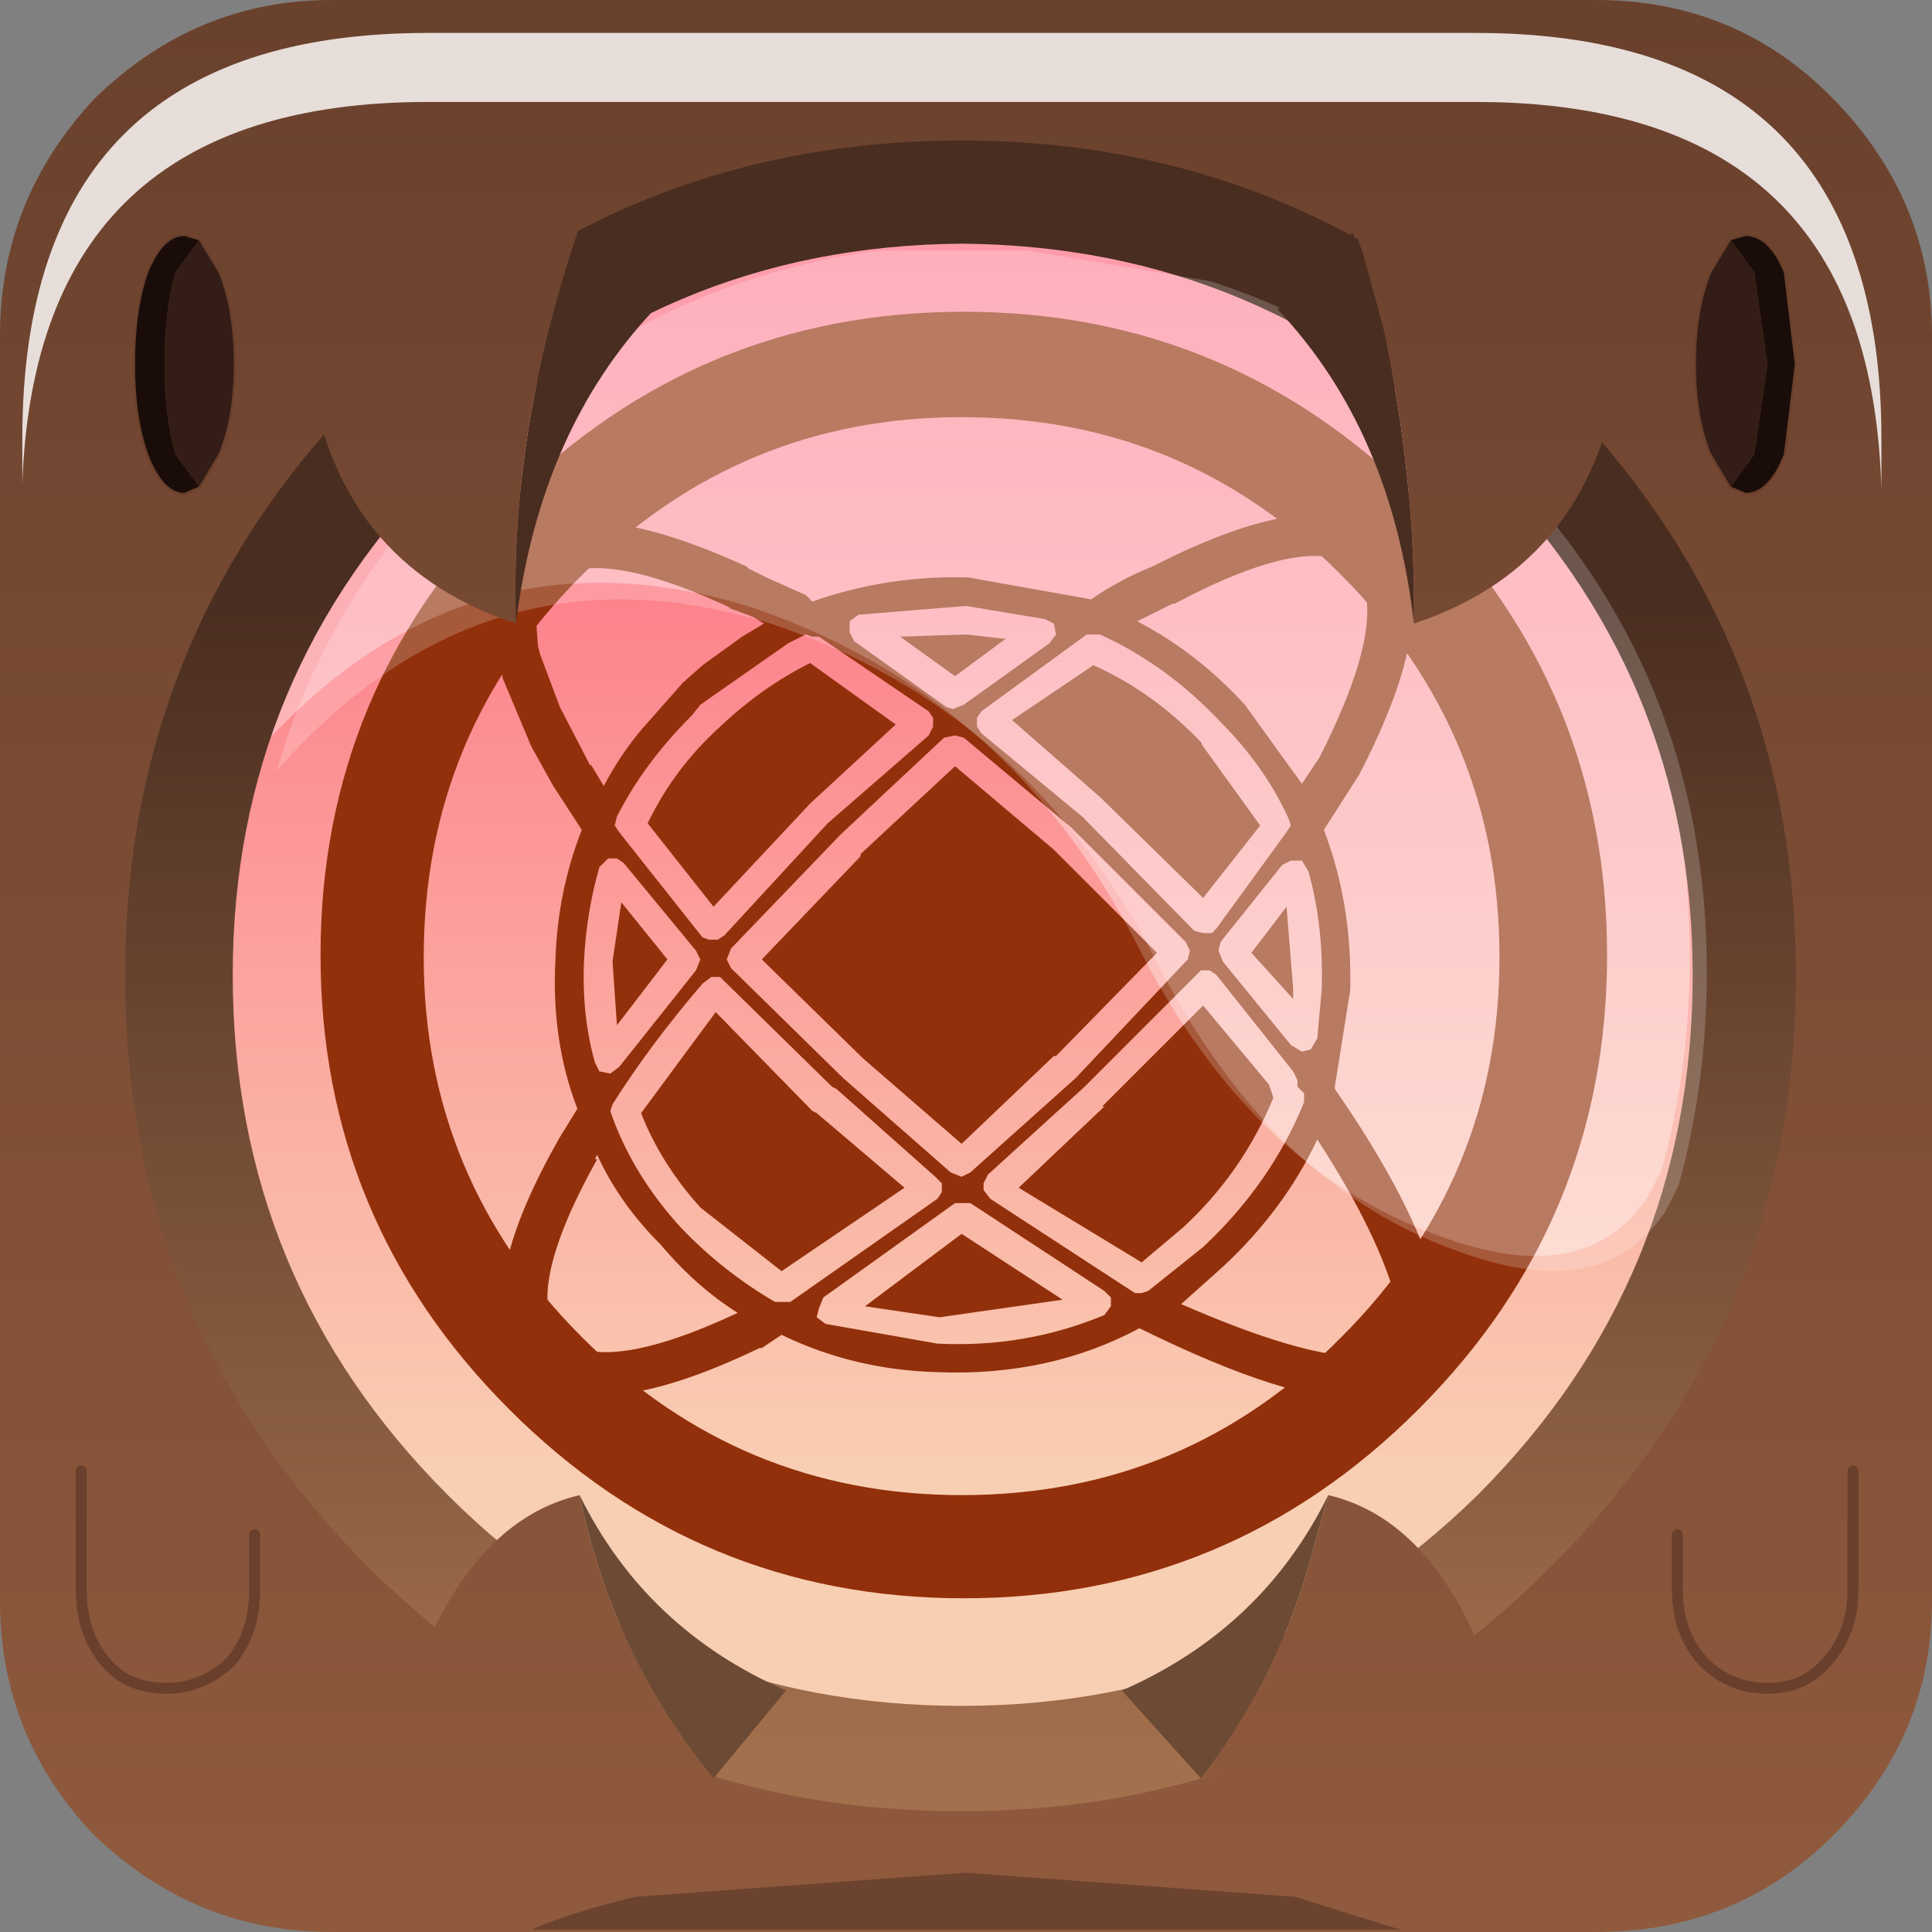 <?xml version="1.0" encoding="UTF-8" standalone="no"?>
<svg xmlns:xlink="http://www.w3.org/1999/xlink" height="66.0px" width="66.0px" xmlns="http://www.w3.org/2000/svg">
  <rect width="100%" height="100%" fill="#808080" stroke="none"/>
  <g transform="matrix(1.5, 0.0, 0.0, 1.5, 0.0, 0.0)">
    <use height="40.3" transform="matrix(1.0, 0.0, 0.0, 1.0, 1.6, 2.35)" width="40.35" xlink:href="#shape0"/>
    <use height="20.15" transform="matrix(1.159, 0.0, 0.0, 1.159, 5.8, 5.25)" width="28.2" xlink:href="#sprite0"/>
    <use height="29.3" transform="matrix(1.0, 0.0, 0.0, 1.0, 7.3, 7.1)" width="29.3" xlink:href="#shape2"/>
    <use height="20.15" transform="matrix(1.159, 0.0, 0.0, 1.159, 5.8, 5.25)" width="28.2" xlink:href="#sprite0"/>
    <use height="44.0" transform="matrix(1.0, 0.0, 0.0, 1.0, 0.0, 0.0)" width="44.0" xlink:href="#shape3"/>
    <use height="8.6" transform="matrix(1.208, 0.0, 0.0, 1.209, 0.508, 0.75)" width="35.05" xlink:href="#sprite1"/>
    <use height="20.15" transform="matrix(1.155, 0.0, 0.0, 1.156, 6.3, 5.65)" width="28.2" xlink:href="#sprite2"/>
    <use height="39.85" transform="matrix(1.0, 0.0, 0.0, 1.0, 1.75, 4.1)" width="40.55" xlink:href="#shape6"/>
  </g>
  <defs>
    <g id="shape0" transform="matrix(1.0, 0.0, 0.0, 1.0, -1.6, -2.35)">
      <path d="M3.4 22.05 Q3.4 14.35 8.85 8.95 14.3 3.5 22.05 3.5 29.75 3.5 35.2 8.95 40.6 14.4 40.6 22.05 40.6 29.75 35.2 35.2 29.75 40.6 22.05 40.6 14.3 40.6 8.85 35.2 3.4 29.75 3.4 22.05" fill="url(#gradient0)" fill-rule="evenodd" stroke="none"/>
      <path d="M41.95 22.5 Q41.95 30.85 36.05 36.75 30.15 42.65 21.75 42.65 13.45 42.65 7.55 36.75 1.6 30.85 1.6 22.5 1.6 14.1 7.55 8.2 13.45 2.35 21.75 2.35 30.15 2.35 36.05 8.2 41.95 14.1 41.95 22.5" fill="url(#gradient1)" fill-rule="evenodd" stroke="none"/>
    </g>
    <linearGradient gradientTransform="matrix(0.0, -0.017, -0.017, 0.0, 21.0, 26.95)" gradientUnits="userSpaceOnUse" id="gradient0" spreadMethod="pad" x1="-819.2" x2="819.2">
      <stop offset="0.012" stop-color="#dad67d"/>
      <stop offset="1.0" stop-color="#cfa451"/>
    </linearGradient>
    <linearGradient gradientTransform="matrix(0.0, -0.019, -0.019, 0.0, 21.75, 18.6)" gradientUnits="userSpaceOnUse" id="gradient1" spreadMethod="pad" x1="-819.2" x2="819.2">
      <stop offset="0.012" stop-color="#f9cfb3"/>
      <stop offset="1.0" stop-color="#ff5b79"/>
    </linearGradient>
    <g id="sprite0" transform="matrix(1.0, 0.0, 0.0, 1.0, 0.0, 0.0)">
      <use height="20.15" transform="matrix(1.0, 0.0, 0.0, 1.0, 0.0, 0.0)" width="28.2" xlink:href="#shape1"/>
    </g>
    <g id="shape1" transform="matrix(1.0, 0.0, 0.0, 1.0, 0.0, 0.0)">
      <path d="M27.65 18.45 L27.4 18.95 Q26.2 20.8 23.4 19.8 19.6 18.5 17.35 14.05 14.8 9.1 9.75 7.4 4.1 5.65 0.0 10.3 1.0 6.85 3.7 4.15 7.2 0.65 11.9 0.05 L14.8 0.05 18.4 0.65 Q21.55 1.65 24.05 4.15 28.2 8.3 28.2 14.25 28.2 16.45 27.65 18.45" fill="#ffffff" fill-opacity="0.196" fill-rule="evenodd" stroke="none"/>
    </g>
    <g id="shape2" transform="matrix(1.0, 0.0, 0.0, 1.0, -7.3, -7.1)">
      <path d="M27.4 17.0 L28.7 18.8 27.4 20.45 25.05 18.15 23.05 16.4 24.9 15.15 Q26.25 15.75 27.35 16.9 L27.4 17.0 M27.7 21.15 L29.3 18.95 29.4 18.8 29.35 18.65 Q28.85 17.55 27.95 16.6 L27.85 16.5 Q26.6 15.15 25.05 14.45 L24.9 14.45 24.75 14.45 22.35 16.2 22.25 16.35 22.25 16.55 22.35 16.7 24.65 18.6 27.2 21.2 27.4 21.25 27.6 21.25 27.7 21.15 M26.75 13.75 L26.7 13.75 25.9 14.15 Q27.25 14.85 28.35 16.05 L29.65 17.85 30.05 17.25 Q31.65 14.1 30.9 13.0 L30.9 12.95 Q29.85 12.1 26.75 13.75 M19.45 14.6 L21.55 16.1 21.7 16.15 21.95 16.05 23.9 14.65 24.05 14.45 24.0 14.2 23.8 14.1 22.0 13.8 19.55 14.0 19.35 14.15 19.35 14.4 19.45 14.6 M22.9 14.55 L21.75 15.4 20.5 14.5 22.0 14.45 22.9 14.55 M19.2 24.55 L21.65 26.7 21.9 26.8 22.1 26.7 24.5 24.55 27.05 21.85 27.1 21.65 27.0 21.45 24.4 18.85 21.95 16.8 21.75 16.75 21.5 16.8 19.15 19.0 16.65 21.6 16.55 21.85 16.65 22.05 19.2 24.55 M15.75 16.3 Q14.65 17.4 14.05 18.6 L14.0 18.8 14.1 18.95 16.0 21.35 16.15 21.4 16.35 21.4 16.5 21.3 18.85 18.75 21.15 16.75 21.25 16.55 21.25 16.35 21.15 16.2 18.65 14.5 18.5 14.5 18.35 14.45 17.95 14.65 15.95 16.05 15.75 16.3 M12.05 31.15 L12.05 31.1 Q10.55 29.75 12.75 25.9 L13.15 25.25 Q12.55 23.7 12.65 21.85 12.7 20.3 13.25 18.9 L12.6 17.9 12.1 17.0 11.45 15.45 11.2 14.05 Q11.2 13.35 11.6 12.85 L11.75 12.65 12.0 12.4 Q12.3 12.15 12.75 12.0 L13.35 11.9 Q14.7 11.85 17.0 12.9 L17.05 12.95 17.45 13.15 18.35 13.55 18.5 13.7 Q20.2 13.1 22.05 13.15 L24.85 13.65 Q25.5 13.2 26.25 12.9 30.25 10.85 31.6 12.35 33.0 13.7 30.95 17.65 L30.15 18.9 Q30.8 20.6 30.75 22.55 L30.4 24.75 30.4 24.8 Q32.2 27.4 32.7 29.25 33.0 30.5 32.6 31.1 32.15 31.9 31.0 31.85 29.4 31.95 25.95 30.25 23.9 31.35 21.35 31.25 19.45 31.2 17.8 30.4 L17.35 30.7 17.3 30.7 Q13.35 32.6 12.05 31.15 M17.35 21.85 L19.6 19.5 19.6 19.45 21.75 17.45 24.0 19.35 26.35 21.7 24.05 24.05 24.0 24.05 21.9 26.05 19.65 24.1 17.35 21.85 M27.85 21.9 L29.4 23.8 29.65 23.95 29.85 23.9 30.0 23.65 30.1 22.55 Q30.15 21.1 29.8 19.85 L29.65 19.6 29.4 19.6 29.2 19.7 27.8 21.45 27.75 21.65 27.85 21.9 M24.7 24.75 L22.5 26.75 22.4 26.95 22.4 27.1 22.55 27.3 25.85 29.45 26.0 29.45 26.15 29.4 27.4 28.4 Q28.95 26.95 29.7 25.1 L29.7 24.9 29.55 24.75 29.55 24.6 29.45 24.4 27.7 22.2 27.55 22.1 27.35 22.1 27.25 22.2 24.7 24.75 M29.3 20.65 L29.45 22.5 29.45 22.75 28.5 21.7 29.3 20.65 M27.4 22.9 L28.9 24.7 29.0 25.0 Q28.3 26.7 26.95 27.95 L26.0 28.75 23.2 27.05 25.15 25.2 25.1 25.2 27.4 22.9 M12.45 13.35 L12.25 13.8 12.2 14.0 12.25 14.7 12.3 14.9 12.75 16.1 13.45 17.45 13.45 17.4 13.75 17.9 Q14.2 17.05 14.8 16.4 L15.55 15.55 16.0 15.15 16.9 14.5 17.4 14.2 17.15 14.05 16.75 13.9 16.6 13.85 16.65 13.85 Q14.2 12.7 13.05 13.0 L12.6 13.2 12.45 13.35 M18.45 18.3 L16.25 20.65 14.75 18.75 Q15.35 17.5 16.4 16.55 17.35 15.65 18.45 15.1 L20.4 16.5 18.45 18.3 M13.85 19.55 L13.65 19.75 Q13.35 20.8 13.3 21.9 13.25 23.15 13.55 24.2 L13.65 24.4 13.9 24.45 14.1 24.3 15.85 22.1 15.95 21.85 15.85 21.65 14.2 19.65 14.05 19.55 13.85 19.55 M14.05 23.35 L13.95 21.9 14.15 20.55 15.2 21.85 14.05 23.35 M16.2 22.25 L16.0 22.4 Q14.8 23.8 13.95 25.15 L13.9 25.3 13.95 25.45 Q14.45 26.8 15.5 27.95 16.45 28.95 17.65 29.65 L17.8 29.65 18.0 29.65 21.35 27.3 21.45 27.15 21.45 26.95 21.3 26.8 19.05 24.8 18.95 24.75 16.5 22.35 16.4 22.25 16.2 22.25 M14.6 25.35 L16.3 23.05 18.5 25.3 18.6 25.35 20.6 27.05 17.8 28.95 15.95 27.5 Q15.05 26.5 14.6 25.35 M18.6 30.0 L18.8 30.15 21.35 30.6 Q23.35 30.7 25.15 29.95 L25.3 29.75 25.3 29.55 25.15 29.4 22.1 27.4 21.95 27.4 21.75 27.4 18.75 29.55 18.65 29.8 18.6 30.0 M27.85 28.85 L26.9 29.7 Q29.65 30.9 31.0 30.9 31.55 30.9 31.75 30.6 31.95 30.25 31.75 29.45 31.3 27.95 30.0 25.95 29.25 27.55 27.85 28.85 M13.55 26.4 L13.6 26.4 Q11.9 29.45 12.75 30.45 13.7 31.35 16.8 29.9 15.85 29.3 15.05 28.35 14.1 27.4 13.6 26.3 L13.55 26.4 M24.2 29.6 L21.4 30.0 19.7 29.75 21.9 28.1 24.2 29.6" fill="#92300b" fill-rule="evenodd" stroke="none"/>
      <path d="M36.6 21.75 Q36.6 27.8 32.3 32.1 28.0 36.4 21.95 36.4 15.9 36.4 11.6 32.1 7.3 27.8 7.3 21.75 7.3 15.7 11.6 11.4 15.9 7.1 21.95 7.1 28.0 7.1 32.3 11.4 36.6 15.7 36.6 21.75 M34.15 21.8 Q34.15 16.7 30.55 13.1 27.0 9.5 21.9 9.5 16.85 9.5 13.25 13.1 9.65 16.7 9.65 21.8 9.65 26.85 13.25 30.45 16.85 34.05 21.9 34.05 27.0 34.05 30.55 30.45 34.15 26.85 34.15 21.8" fill="#92300b" fill-rule="evenodd" stroke="none"/>
    </g>
    <g id="shape3" transform="matrix(1.0, 0.0, 0.0, 1.0, 0.0, 0.0)">
      <path d="M34.2 9.8 Q29.15 4.7 22.0 4.7 14.8 4.7 9.75 9.8 4.65 14.8 4.65 22.05 4.65 29.2 9.75 34.3 14.8 39.4 22.0 39.4 29.2 39.4 34.2 34.3 39.25 29.2 39.25 22.05 39.25 14.8 34.2 9.8 M2.15 2.25 Q4.45 0.0 7.55 0.0 L36.35 0.0 Q39.55 0.0 41.75 2.25 44.0 4.55 44.0 7.65 L44.0 36.45 Q44.0 39.55 41.75 41.8 39.55 44.0 36.35 44.0 L7.55 44.0 Q4.45 44.0 2.15 41.8 0.0 39.55 0.0 36.45 L0.0 7.65 Q0.0 4.55 2.15 2.25" fill="url(#gradient2)" fill-rule="evenodd" stroke="none"/>
      <path d="M21.9 5.55 Q15.0 5.6 10.2 10.5 5.3 15.35 5.3 22.2 5.3 29.15 10.2 34.05 15.0 38.85 21.9 38.85 28.75 38.85 33.65 34.05 38.55 29.15 38.55 22.2 38.55 15.35 33.65 10.5 28.8 5.6 21.9 5.55 M8.4 8.8 Q14.0 3.2 21.9 3.2 29.75 3.2 35.3 8.8 40.9 14.35 40.9 22.2 40.9 30.15 35.3 35.7 29.75 41.25 21.9 41.25 14.0 41.25 8.4 35.7 2.85 30.15 2.85 22.2 2.85 14.35 8.4 8.8" fill="url(#gradient3)" fill-rule="evenodd" stroke="none"/>
    </g>
    <linearGradient gradientTransform="matrix(0.0, -0.028, -0.044, 0.0, 20.85, 22.2)" gradientUnits="userSpaceOnUse" id="gradient2" spreadMethod="pad" x1="-819.2" x2="819.2">
      <stop offset="0.02" stop-color="#905a3d"/>
      <stop offset="0.976" stop-color="#6a412d"/>
    </linearGradient>
    <linearGradient gradientTransform="matrix(0.0, -0.017, -0.017, 0.0, 21.9, 26.8)" gradientUnits="userSpaceOnUse" id="gradient3" spreadMethod="pad" x1="-819.2" x2="819.2">
      <stop offset="0.02" stop-color="#a3704d"/>
      <stop offset="0.98" stop-color="#492d20"/>
    </linearGradient>
    <g id="sprite1" transform="matrix(1.0, 0.0, 0.0, 1.0, 0.2, 0.0)">
      <use height="8.6" transform="matrix(1.0, 0.0, 0.0, 1.0, -0.2, 0.0)" width="35.05" xlink:href="#shape4"/>
    </g>
    <g id="shape4" transform="matrix(1.0, 0.0, 0.0, 1.0, 0.2, 0.0)">
      <path d="M34.85 8.6 Q34.8 6.95 34.4 5.7 33.0 1.3 27.2 1.3 L7.45 1.3 Q0.05 1.3 -0.2 8.5 L-0.2 7.65 Q-0.2 0.0 7.45 0.0 L27.2 0.0 Q33.0 0.0 34.4 4.4 34.85 5.8 34.85 7.65 L34.85 8.6" fill="#e7deda" fill-rule="evenodd" stroke="none"/>
    </g>
    <g id="sprite2" transform="matrix(1.0, 0.0, 0.0, 1.0, 0.0, 0.0)">
      <use height="20.15" transform="matrix(1.0, 0.0, 0.0, 1.0, 0.0, 0.0)" width="28.2" xlink:href="#shape5"/>
    </g>
    <g id="shape5" transform="matrix(1.0, 0.0, 0.0, 1.0, 0.0, 0.0)">
      <path d="M27.65 18.45 L27.4 18.95 Q26.2 20.8 23.4 19.8 19.6 18.5 17.35 14.05 14.8 9.1 9.75 7.4 4.1 5.65 0.0 10.3 1.0 6.85 3.7 4.15 7.2 0.65 11.9 0.05 L14.8 0.05 18.4 0.65 Q21.55 1.65 24.05 4.15 28.2 8.3 28.2 14.25 28.2 16.45 27.65 18.45" fill="#ffffff" fill-opacity="0.196" fill-rule="evenodd" stroke="none"/>
    </g>
    <g id="shape6" transform="matrix(1.0, 0.0, 0.0, 1.0, -1.75, -4.1)">
      <path d="M16.25 40.5 Q12.8 39.5 9.55 37.85 10.85 34.6 13.2 34.05 13.95 37.7 16.25 40.5 M27.35 40.5 Q28.95 38.45 29.75 35.85 L30.25 34.05 Q32.6 34.6 33.85 37.9 30.7 39.6 27.35 40.5" fill="url(#gradient4)" fill-rule="evenodd" stroke="none"/>
      <path d="M13.2 34.05 Q14.7 37.1 17.9 38.5 L16.25 40.5 Q13.95 37.7 13.2 34.05 M27.35 40.5 L25.55 38.5 Q28.75 37.1 30.25 34.05 L29.75 35.85 Q28.95 38.45 27.35 40.5" fill="#6d4a34" fill-rule="evenodd" stroke="none"/>
      <path d="M32.2 14.2 Q31.7 9.8 29.1 7.05 L30.8 5.3 31.05 5.8 31.5 7.45 Q32.25 10.95 32.2 14.2 M11.75 14.2 Q11.6 9.9 13.15 5.3 L14.9 7.05 Q12.3 9.8 11.75 14.2" fill="#492d20" fill-rule="evenodd" stroke="none"/>
      <path d="M31.05 5.8 L30.45 4.1 Q33.85 5.85 36.75 8.8 L36.8 8.9 Q36.0 12.95 32.2 14.2 32.25 10.95 31.5 7.45 L31.05 5.8 M13.15 5.3 Q11.6 9.9 11.75 14.2 7.95 12.95 7.15 9.0 L7.35 8.8 Q10.15 5.9 13.45 4.3 L13.15 5.3" fill="url(#gradient5)" fill-rule="evenodd" stroke="none"/>
      <path d="M42.2 33.5 L42.2 36.2 Q42.2 37.2 41.6 37.85 41.1 38.45 40.25 38.45 39.4 38.45 38.8 37.85 38.2 37.2 38.2 36.2 L38.2 34.95 M1.85 33.5 L1.85 36.2 Q1.85 37.2 2.4 37.85 2.9 38.45 3.8 38.45 4.6 38.45 5.25 37.85 5.8 37.2 5.8 36.2 L5.8 34.95" fill="none" stroke="#6a402d" stroke-linecap="round" stroke-linejoin="round" stroke-width="0.25"/>
      <path d="M39.4 5.45 L39.75 5.35 Q40.3 5.35 40.65 6.2 L40.9 8.3 40.65 10.35 Q40.3 11.25 39.75 11.25 L39.4 11.1 39.95 10.35 40.25 8.3 39.95 6.2 39.4 5.45 M4.55 11.1 L4.2 11.25 Q3.7 11.25 3.35 10.35 3.05 9.5 3.05 8.3 3.05 7.05 3.35 6.2 3.7 5.35 4.2 5.35 L4.55 5.45 4.0 6.2 Q3.75 7.05 3.75 8.3 3.75 9.5 4.0 10.35 L4.55 11.1" fill="#1a0d09" fill-rule="evenodd" stroke="none"/>
      <path d="M39.4 5.45 L39.95 6.2 40.25 8.3 39.95 10.35 39.4 11.1 38.95 10.35 Q38.6 9.5 38.6 8.3 38.6 7.05 38.95 6.2 L39.4 5.45 M4.55 5.45 L5.0 6.2 Q5.35 7.05 5.35 8.3 5.35 9.5 5.0 10.35 L4.55 11.1 4.0 10.35 Q3.75 9.5 3.75 8.3 3.75 7.05 4.0 6.2 L4.55 5.45" fill="#331d16" fill-rule="evenodd" stroke="none"/>
      <path d="M39.4 11.1 L39.75 11.25 Q40.3 11.25 40.65 10.35 L40.9 8.3 40.65 6.2 Q40.3 5.35 39.75 5.35 L39.4 5.45 38.95 6.2 Q38.6 7.05 38.6 8.3 38.6 9.5 38.95 10.35 L39.4 11.1 M4.55 11.1 L4.2 11.25 Q3.7 11.25 3.35 10.35 3.05 9.5 3.05 8.3 3.05 7.05 3.35 6.2 3.7 5.35 4.2 5.35 L4.55 5.45 5.0 6.2 Q5.35 7.05 5.35 8.3 5.35 9.5 5.0 10.35 L4.55 11.1" fill="none" stroke="#6a402d" stroke-linecap="round" stroke-linejoin="round" stroke-width="0.05"/>
      <path d="M31.9 43.95 L12.1 43.95 Q12.85 43.6 14.45 43.2 L22.0 42.65 29.5 43.2 31.9 43.95" fill="#6c432e" fill-rule="evenodd" stroke="none"/>
    </g>
    <linearGradient gradientTransform="matrix(0.0, -0.028, -0.044, 0.0, 20.85, 22.2)" gradientUnits="userSpaceOnUse" id="gradient4" spreadMethod="pad" x1="-819.2" x2="819.2">
      <stop offset="0.02" stop-color="#905a3d"/>
      <stop offset="0.976" stop-color="#6a412d"/>
    </linearGradient>
    <linearGradient gradientTransform="matrix(0.0, -0.028, -0.044, 0.0, 20.85, 22.2)" gradientUnits="userSpaceOnUse" id="gradient5" spreadMethod="pad" x1="-819.2" x2="819.2">
      <stop offset="0.02" stop-color="#905a3d"/>
      <stop offset="0.976" stop-color="#6a412d"/>
    </linearGradient>
  </defs>
</svg>
